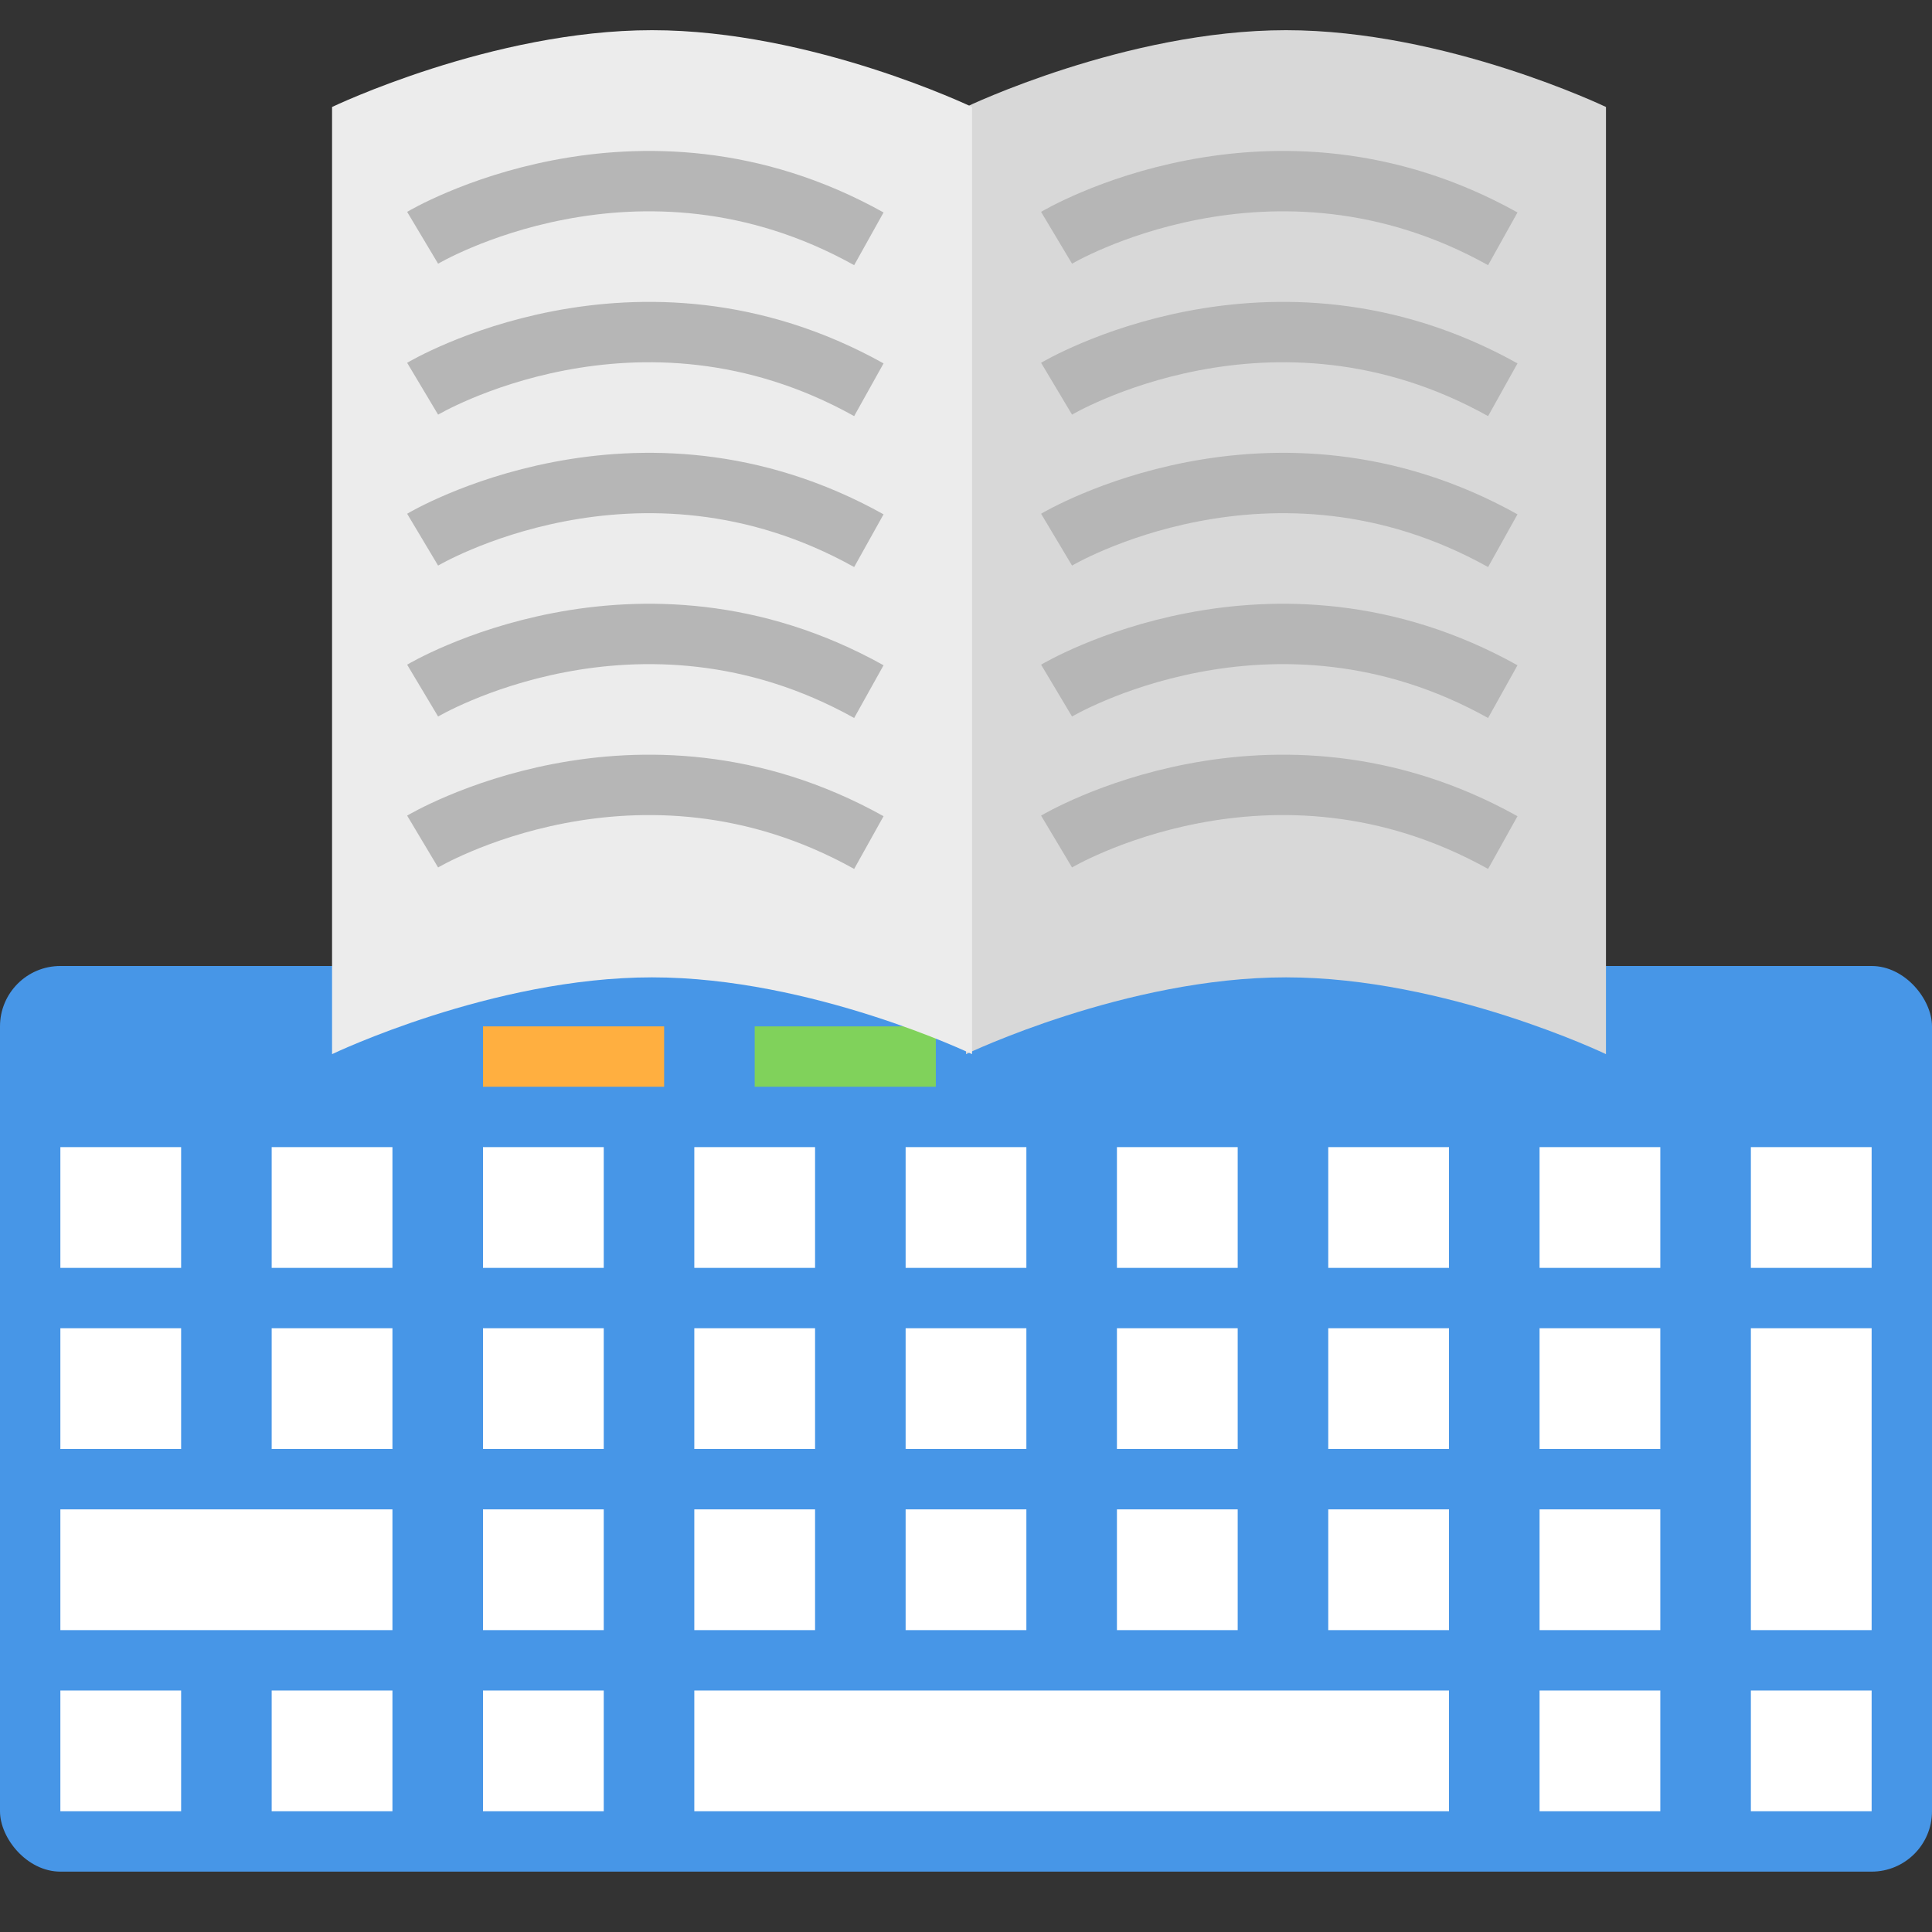 <svg xmlns="http://www.w3.org/2000/svg" width="64" height="64" viewBox="0 0 64 64">
  <rect x="0" y="0" width="64" height="64" fill="#333333" stroke="none"/>
  <g fill="none" fill-rule="evenodd">
    <rect width="64" height="30" y="32" fill="#4796E7" rx="2"/>
    <path stroke="#FFAF40" stroke-linecap="square" stroke-width="2" d="M17,35 L21,35"/>
    <path stroke="#80D25B" stroke-linecap="square" stroke-width="2" d="M26,35 L30,35"/>
    <rect width="25" height="4" x="23" y="56" fill="#FFF"/>
    <rect width="4" height="4" x="51" y="56" fill="#FFF"/>
    <rect width="4" height="10" x="58" y="44" fill="#FFF"/>
    <rect width="4" height="4" x="16" y="56" fill="#FFF"/>
    <rect width="4" height="4" x="51" y="38" fill="#FFF"/>
    <rect width="4" height="4" x="51" y="44" fill="#FFF"/>
    <rect width="4" height="4" x="51" y="50" fill="#FFF"/>
    <rect width="4" height="4" x="58" y="56" fill="#FFF"/>
    <rect width="4" height="4" x="58" y="38" fill="#FFF"/>
    <rect width="4" height="4" x="9" y="56" fill="#FFF"/>
    <rect width="4" height="4" x="9" y="38" fill="#FFF"/>
    <rect width="4" height="4" x="2" y="44" fill="#FFF"/>
    <rect width="4" height="4" x="16" y="50" fill="#FFF"/>
    <rect width="4" height="4" x="23" y="50" fill="#FFF"/>
    <rect width="4" height="4" x="30" y="50" fill="#FFF"/>
    <rect width="4" height="4" x="37" y="50" fill="#FFF"/>
    <rect width="4" height="4" x="44" y="50" fill="#FFF"/>
    <rect width="4" height="4" x="16" y="44" fill="#FFF"/>
    <rect width="4" height="4" x="9" y="44" fill="#FFF"/>
    <rect width="4" height="4" x="23" y="44" fill="#FFF"/>
    <rect width="4" height="4" x="30" y="44" fill="#FFF"/>
    <rect width="4" height="4" x="37" y="44" fill="#FFF"/>
    <rect width="4" height="4" x="44" y="44" fill="#FFF"/>
    <rect width="4" height="4" x="16" y="38" fill="#FFF"/>
    <rect width="4" height="4" x="23" y="38" fill="#FFF"/>
    <rect width="4" height="4" x="30" y="38" fill="#FFF"/>
    <rect width="4" height="4" x="37" y="38" fill="#FFF"/>
    <rect width="4" height="4" x="44" y="38" fill="#FFF"/>
    <rect width="4" height="4" x="2" y="56" fill="#FFF"/>
    <rect width="4" height="4" x="2" y="38" fill="#FFF"/>
    <rect width="11" height="4" x="2" y="50" fill="#FFF"/>
    <path fill="#D8D8D8" d="M32,3.544 C32,3.544 37.3,1 42.6,1 C47.9,1 53.2,3.544 53.2,3.544 L53.2,34.92 C53.2,34.92 47.9,32.376 42.6,32.376 C37.3,32.376 32,34.92 32,34.92 L32,3.544 Z"/>
    <path fill="#ECECEC" d="M11,3.544 C11,3.544 16.3,1 21.6,1 C26.9,1 32.2,3.544 32.2,3.544 L32.2,34.92 C32.2,34.92 26.9,32.376 21.6,32.376 C16.3,32.376 11,34.92 11,34.92 L11,3.544 Z"/>
    <path stroke="#B6B6B6" stroke-width="2" d="M14 7.877C14 7.877 21.109 3.631 28.782 7.911M14 12.877C14 12.877 21.109 8.631 28.782 12.911M14 17.877C14 17.877 21.109 13.631 28.782 17.911M14 22.877C14 22.877 21.109 18.631 28.782 22.911M14 27.877C14 27.877 21.109 23.631 28.782 27.911M35 7.877C35 7.877 42.109 3.631 49.782 7.911M35 12.877C35 12.877 42.109 8.631 49.782 12.911M35 17.877C35 17.877 42.109 13.631 49.782 17.911M35 22.877C35 22.877 42.109 18.631 49.782 22.911M35 27.877C35 27.877 42.109 23.631 49.782 27.911"/>
  </g>
</svg>
